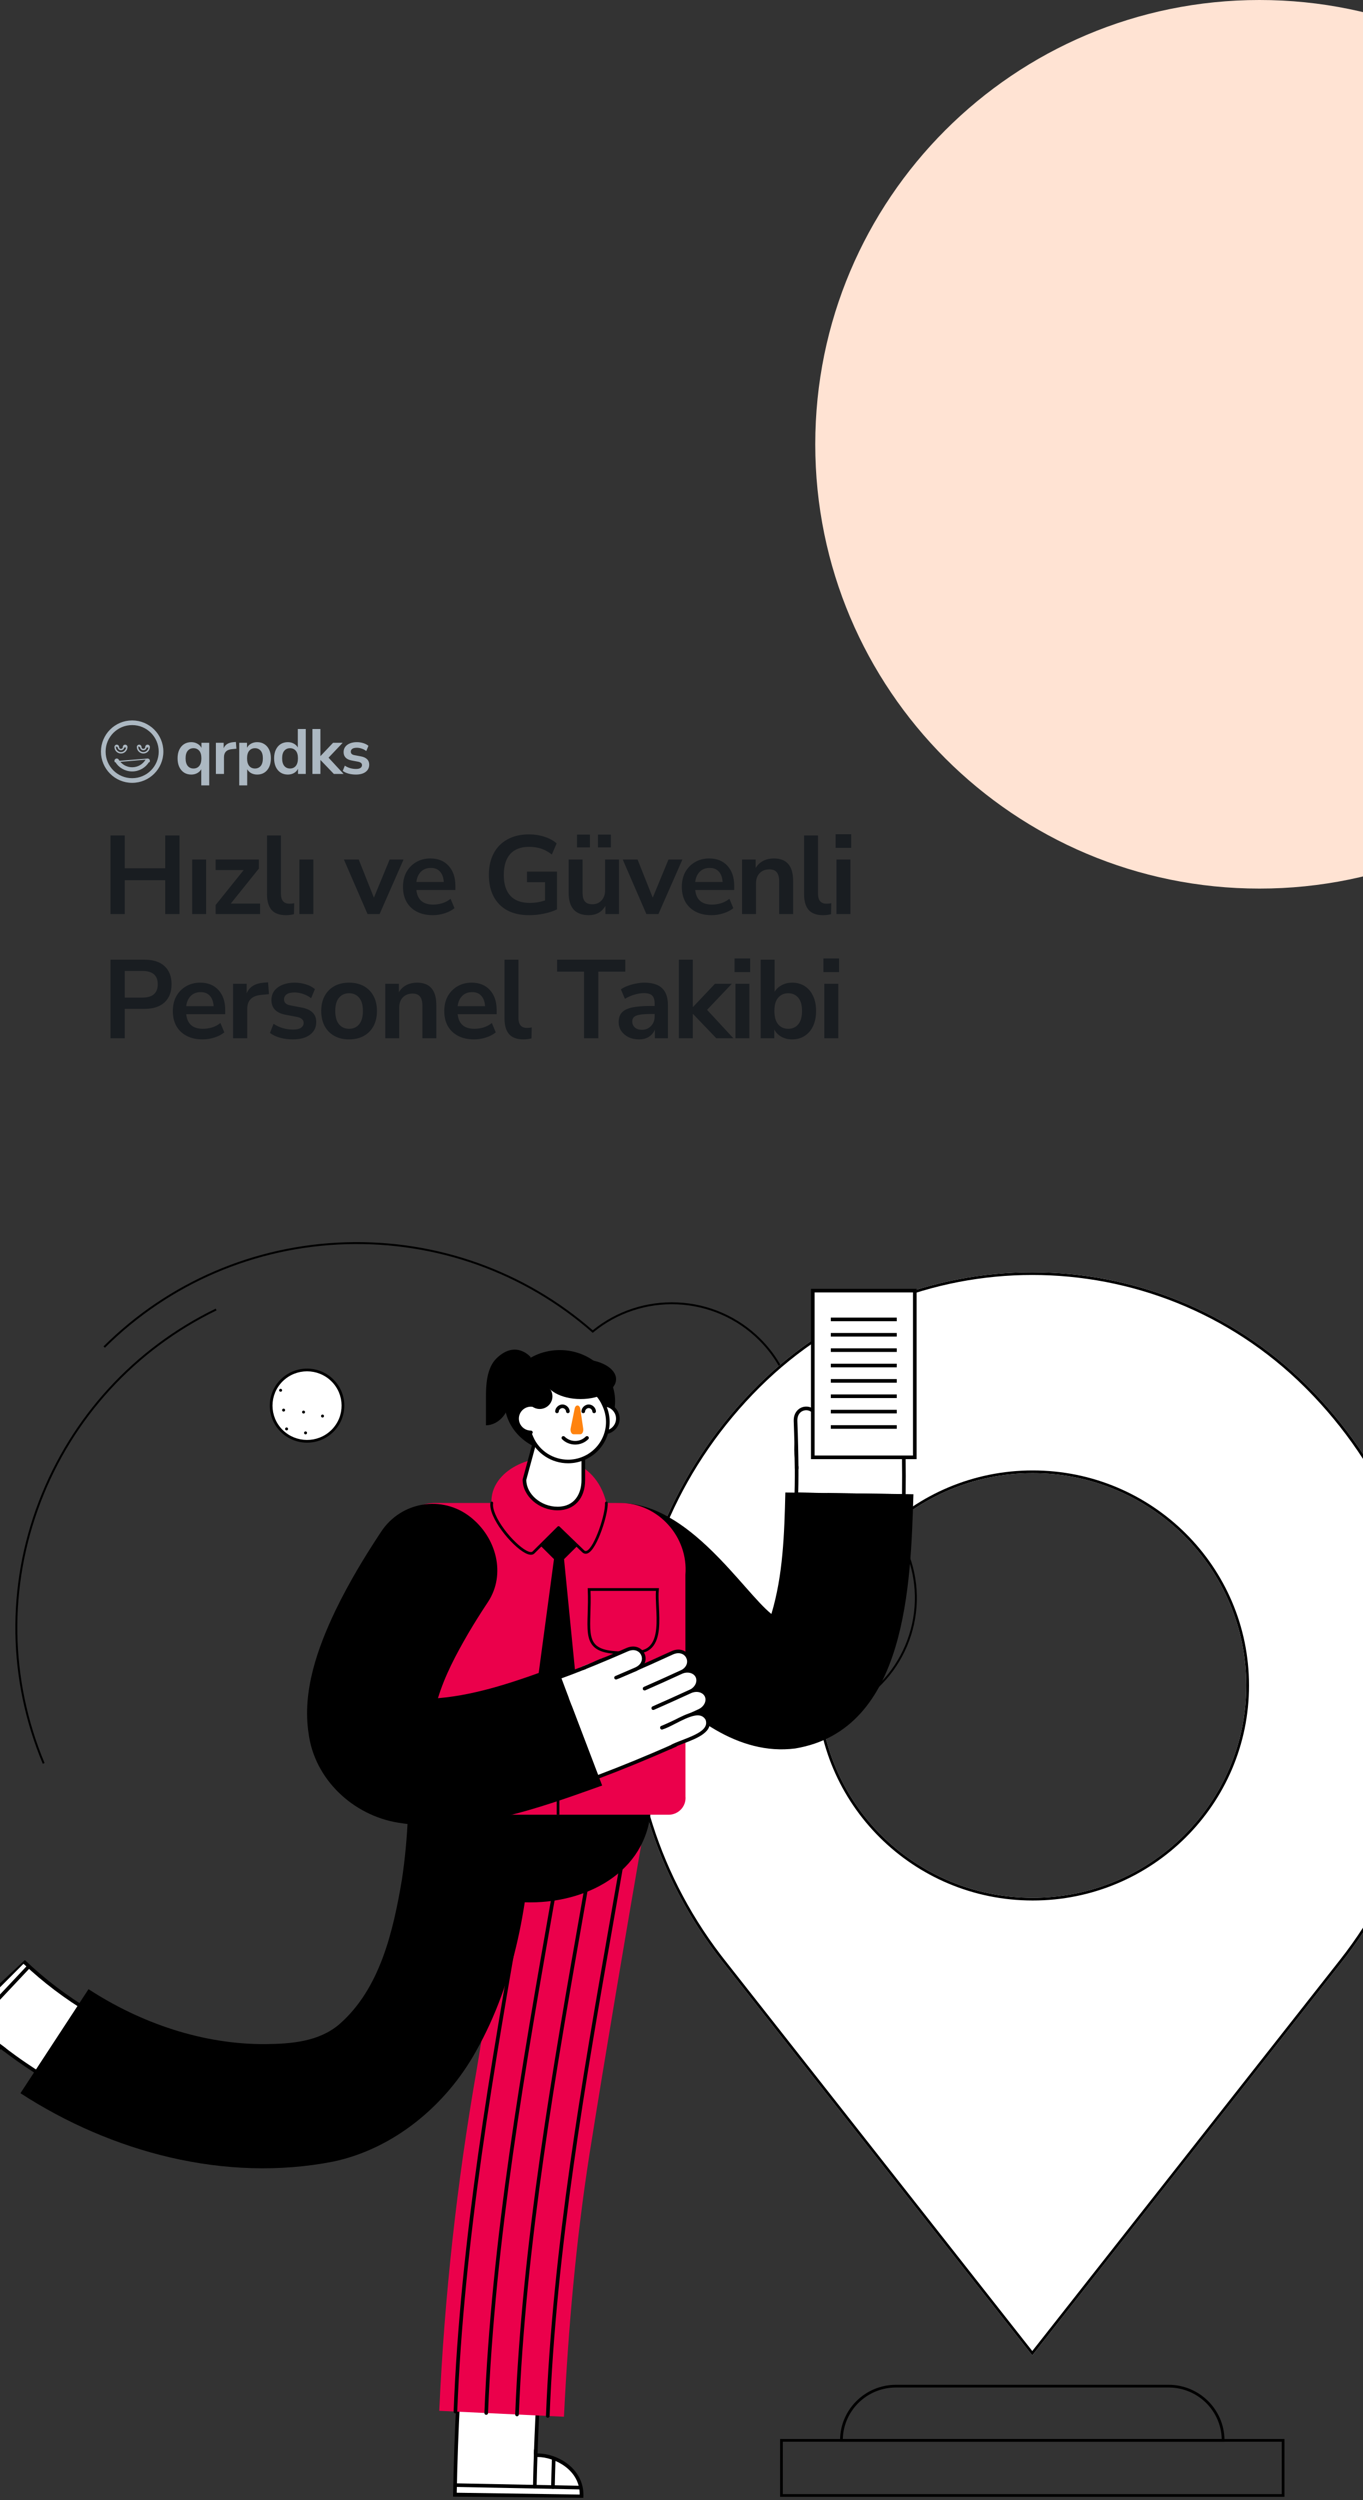 <?xml version="1.0" encoding="utf-8"?>
<svg width="428px" height="785px" viewBox="0 0 428 785" version="1.1" xmlns:xlink="http://www.w3.org/1999/xlink" xmlns="http://www.w3.org/2000/svg">
  <rect x="0" y="0" width="428" height="785" fill="#333333" stroke="none"/>
  <defs>
    <path d="M428 0L428 0L428 785L0 785L0 0L428 0Z" id="path_1" />
    <clipPath id="clip_1">
      <use xlink:href="#path_1" clip-rule="evenodd" fill-rule="evenodd" />
    </clipPath>
  </defs>
  <g id="Çerçeve 7">
    <path d="M428 0L428 0L428 785L0 785L0 0L428 0Z" id="Çerçeve-7" fill="none" stroke="none" />
    <path d="M256 139.5C256 62.456 318.456 0 395.5 0C472.544 0 535 62.456 535 139.5C535 216.544 472.544 279 395.5 279C318.456 279 256 216.544 256 139.5Z" id="Daire" fill="#FFE3D3" fill-rule="evenodd" stroke="none" clip-path="url(#clip_1)" />
    <path d="M41.501 226.35C36.176 226.35 31.85 230.674 31.85 235.999C31.85 241.324 36.176 245.65 41.501 245.65C46.826 245.65 51.15 241.324 51.15 235.999C51.15 230.674 46.826 226.35 41.501 226.35L41.501 226.35ZM41.501 227.514C46.194 227.514 49.986 231.306 49.986 235.999C49.986 240.691 46.193 244.486 41.501 244.486C36.809 244.486 33.014 240.691 33.014 235.999C33.014 231.307 36.809 227.514 41.501 227.514L41.501 227.514Z" id="Şekil" fill="#ACB8C2" fill-rule="evenodd" stroke="#ACB8C2" stroke-width="0.3" clip-path="url(#clip_1)" />
    <path d="M36.249 234.126C36.357 234.015 36.504 233.952 36.658 233.949C36.736 233.948 36.813 233.963 36.885 233.992C36.957 234.021 37.023 234.064 37.078 234.119C37.133 234.174 37.176 234.24 37.206 234.312C37.235 234.384 37.249 234.461 37.248 234.538M36.249 234.126L37.098 234.537M36.249 234.126C36.142 234.236 36.083 234.384 36.085 234.538M36.249 234.126L36.235 234.537M37.248 234.538C37.248 234.538 37.248 234.539 37.248 234.539L37.098 234.537M37.248 234.538C37.248 234.538 37.248 234.537 37.248 234.537L37.098 234.537M37.248 234.538C37.249 234.951 37.571 235.273 37.984 235.273C38.395 235.273 38.72 234.95 38.72 234.538M37.098 234.537C37.098 235.033 37.488 235.423 37.984 235.423C38.477 235.423 38.87 235.032 38.87 234.537M38.72 234.538C38.72 234.539 38.72 234.539 38.72 234.539L38.87 234.537M38.72 234.538C38.72 234.538 38.72 234.537 38.72 234.537L38.87 234.537M38.72 234.538C38.719 234.461 38.733 234.385 38.762 234.314C38.791 234.242 38.834 234.177 38.888 234.122C38.942 234.068 39.006 234.024 39.077 233.994C39.148 233.964 39.225 233.949 39.302 233.949C39.379 233.949 39.455 233.964 39.527 233.994C39.598 234.024 39.662 234.068 39.716 234.122C39.77 234.177 39.813 234.242 39.842 234.314C39.87 234.385 39.885 234.461 39.884 234.538M38.87 234.537L39.734 234.537M39.884 234.538C39.884 234.538 39.884 234.539 39.884 234.539L39.734 234.537M39.884 234.538C39.884 234.538 39.884 234.537 39.884 234.537L39.734 234.537M39.884 234.538C39.883 235.583 39.027 236.437 37.984 236.437C36.94 236.437 36.085 235.582 36.085 234.538M39.734 234.537C39.734 235.499 38.944 236.287 37.984 236.287C37.023 236.287 36.235 235.499 36.235 234.537M36.085 234.538C36.085 234.538 36.085 234.539 36.085 234.539L36.235 234.537M36.085 234.538C36.085 234.538 36.085 234.537 36.085 234.537L36.235 234.537" id="Şekil" fill="#ACB8C2" fill-rule="evenodd" stroke="#ACB8C2" stroke-width="0.3" clip-path="url(#clip_1)" />
    <path d="M43.281 234.126C43.388 234.015 43.535 233.952 43.689 233.949C43.767 233.948 43.844 233.963 43.916 233.992C43.989 234.021 44.054 234.064 44.109 234.119C44.164 234.174 44.208 234.24 44.237 234.312C44.266 234.384 44.281 234.461 44.28 234.538M43.281 234.126L44.13 234.537M43.281 234.126C43.173 234.236 43.114 234.384 43.116 234.538M43.281 234.126L43.266 234.537M44.28 234.538C44.28 234.538 44.28 234.539 44.28 234.539L44.13 234.537M44.28 234.538C44.28 234.538 44.28 234.537 44.28 234.537L44.13 234.537M44.28 234.538C44.28 234.95 44.605 235.273 45.016 235.273C45.429 235.273 45.751 234.951 45.752 234.538M44.13 234.537C44.13 235.032 44.523 235.423 45.016 235.423C45.512 235.423 45.902 235.033 45.902 234.537M45.752 234.538C45.752 234.539 45.752 234.539 45.752 234.539L45.902 234.537M45.752 234.538C45.752 234.538 45.752 234.537 45.752 234.537L45.902 234.537M45.752 234.538C45.751 234.461 45.765 234.385 45.794 234.314C45.822 234.242 45.865 234.177 45.919 234.122C45.973 234.068 46.038 234.024 46.109 233.994C46.18 233.964 46.256 233.949 46.334 233.949C46.411 233.949 46.487 233.964 46.558 233.994C46.629 234.024 46.694 234.068 46.748 234.122C46.802 234.177 46.845 234.242 46.873 234.314C46.902 234.385 46.916 234.461 46.915 234.538M45.902 234.537L46.765 234.537M46.915 234.538C46.915 234.538 46.915 234.539 46.915 234.539L46.765 234.537M46.915 234.538C46.915 234.538 46.915 234.537 46.915 234.537L46.765 234.537M46.915 234.538C46.915 235.582 46.06 236.437 45.016 236.437C43.973 236.437 43.117 235.583 43.116 234.538M46.765 234.537C46.765 235.499 45.977 236.287 45.016 236.287C44.056 236.287 43.266 235.499 43.266 234.537M43.116 234.538C43.116 234.538 43.116 234.539 43.116 234.539L43.266 234.537M43.116 234.538C43.116 234.538 43.116 234.537 43.116 234.537L43.266 234.537" id="Şekil" fill="#ACB8C2" fill-rule="evenodd" stroke="#ACB8C2" stroke-width="0.3" clip-path="url(#clip_1)" />
    <path d="M46.356 238.312L46.356 238.312C46.459 238.315 46.559 238.344 46.646 238.398C46.733 238.452 46.804 238.527 46.853 238.618C46.902 238.708 46.925 238.809 46.922 238.912C46.919 239.014 46.889 239.113 46.836 239.2C46.836 239.2 46.835 239.2 46.835 239.201L46.708 239.121C45.645 240.887 43.708 242.069 41.501 242.069C39.292 242.069 37.354 240.887 36.294 239.121L46.356 238.312L46.356 238.312ZM46.356 238.312C46.252 238.309 46.149 238.335 46.058 238.385C45.967 238.436 45.891 238.51 45.839 238.6C44.953 240.071 43.345 241.056 41.501 241.056C39.655 241.056 38.047 240.071 37.164 238.6C37.125 238.534 37.074 238.476 37.013 238.429C36.951 238.383 36.881 238.348 36.806 238.329C36.732 238.31 36.654 238.305 36.577 238.316C36.501 238.327 36.427 238.354 36.361 238.393C36.295 238.433 36.237 238.486 36.191 238.548C36.146 238.61 36.113 238.681 36.095 238.756C36.077 238.831 36.074 238.909 36.086 238.986C36.098 239.061 36.126 239.134 36.166 239.199L46.356 238.312L46.356 238.312Z" id="Şekil" fill="#ACB8C2" fill-rule="evenodd" stroke="#ACB8C2" stroke-width="0.3" clip-path="url(#clip_1)" />
    <path d="M63.2 246.6L63.2 241.52C62.92 242.027 62.5 242.433 61.94 242.74C61.38 243.047 60.753 243.2 60.06 243.2C59.207 243.2 58.453 242.993 57.8 242.58C57.16 242.167 56.66 241.58 56.3 240.82C55.94 240.047 55.76 239.14 55.76 238.1C55.76 237.047 55.94 236.147 56.3 235.4C56.66 234.64 57.16 234.053 57.8 233.64C58.453 233.227 59.207 233.02 60.06 233.02C60.78 233.02 61.427 233.187 62 233.52C62.573 233.84 62.993 234.273 63.26 234.82L63.26 233.22L65.7 233.22L65.7 246.6L63.2 246.6L63.2 246.6ZM60.76 241.3C61.507 241.3 62.107 241.033 62.56 240.5C63.013 239.953 63.24 239.153 63.24 238.1C63.24 237.033 63.013 236.24 62.56 235.72C62.107 235.187 61.507 234.92 60.76 234.92C60.013 234.92 59.413 235.187 58.96 235.72C58.507 236.24 58.28 237.033 58.28 238.1C58.28 239.153 58.507 239.953 58.96 240.5C59.413 241.033 60.013 241.3 60.76 241.3L60.76 241.3ZM67.792 243L67.792 233.22L70.232 233.22L70.232 234.94C70.712 233.78 71.739 233.14 73.312 233.02L74.072 232.96L74.232 235.08L72.792 235.22C71.152 235.38 70.332 236.22 70.332 237.74L70.332 243L67.792 243L67.792 243ZM75.124 246.6L75.124 233.22L77.564 233.22L77.564 234.78C77.844 234.247 78.264 233.82 78.824 233.5C79.398 233.18 80.044 233.02 80.764 233.02C81.618 233.02 82.364 233.227 83.004 233.64C83.658 234.053 84.164 234.64 84.524 235.4C84.884 236.147 85.064 237.047 85.064 238.1C85.064 239.14 84.884 240.047 84.524 240.82C84.164 241.58 83.664 242.167 83.024 242.58C82.384 242.993 81.631 243.2 80.764 243.2C80.071 243.2 79.444 243.053 78.884 242.76C78.338 242.453 77.918 242.047 77.624 241.54L77.624 246.6L75.124 246.6L75.124 246.6ZM80.064 241.3C80.811 241.3 81.411 241.033 81.864 240.5C82.318 239.953 82.544 239.153 82.544 238.1C82.544 237.033 82.318 236.24 81.864 235.72C81.411 235.187 80.811 234.92 80.064 234.92C79.318 234.92 78.718 235.187 78.264 235.72C77.811 236.24 77.584 237.033 77.584 238.1C77.584 239.153 77.811 239.953 78.264 240.5C78.718 241.033 79.318 241.3 80.064 241.3L80.064 241.3ZM90.376 243.2C89.523 243.2 88.77 242.993 88.116 242.58C87.476 242.167 86.976 241.58 86.616 240.82C86.256 240.047 86.076 239.14 86.076 238.1C86.076 237.047 86.256 236.147 86.616 235.4C86.976 234.64 87.476 234.053 88.116 233.64C88.77 233.227 89.523 233.02 90.376 233.02C91.07 233.02 91.696 233.173 92.256 233.48C92.816 233.787 93.236 234.193 93.516 234.7L93.516 228.9L96.016 228.9L96.016 243L93.576 243L93.576 241.38C93.31 241.94 92.89 242.387 92.316 242.72C91.743 243.04 91.096 243.2 90.376 243.2L90.376 243.2ZM91.076 241.3C91.823 241.3 92.423 241.033 92.876 240.5C93.33 239.953 93.556 239.153 93.556 238.1C93.556 237.033 93.33 236.24 92.876 235.72C92.423 235.187 91.823 234.92 91.076 234.92C90.33 234.92 89.73 235.187 89.276 235.72C88.823 236.24 88.596 237.033 88.596 238.1C88.596 239.153 88.823 239.953 89.276 240.5C89.73 241.033 90.33 241.3 91.076 241.3L91.076 241.3ZM98.109 243L98.109 228.9L100.609 228.9L100.609 237.38L100.649 237.38L104.589 233.22L107.609 233.22L103.169 237.9L107.889 243L104.829 243L100.649 238.64L100.609 238.64L100.609 243L98.109 243L98.109 243ZM111.755 243.2C110.928 243.2 110.155 243.1 109.435 242.9C108.715 242.7 108.115 242.413 107.635 242.04L108.275 240.4C108.768 240.733 109.322 240.993 109.935 241.18C110.548 241.353 111.162 241.44 111.775 241.44C112.415 241.44 112.888 241.333 113.195 241.12C113.515 240.893 113.675 240.6 113.675 240.24C113.675 239.68 113.262 239.32 112.435 239.16L110.435 238.78C108.742 238.46 107.895 237.58 107.895 236.14C107.895 235.5 108.068 234.947 108.415 234.48C108.775 234.013 109.268 233.653 109.895 233.4C110.522 233.147 111.242 233.02 112.055 233.02C112.748 233.02 113.415 233.12 114.055 233.32C114.695 233.507 115.242 233.793 115.695 234.18L115.015 235.82C114.628 235.5 114.162 235.247 113.615 235.06C113.082 234.873 112.568 234.78 112.075 234.78C111.422 234.78 110.935 234.893 110.615 235.12C110.308 235.347 110.155 235.647 110.155 236.02C110.155 236.607 110.535 236.967 111.295 237.1L113.295 237.48C114.162 237.64 114.815 237.933 115.255 238.36C115.708 238.787 115.935 239.36 115.935 240.08C115.935 241.053 115.555 241.82 114.795 242.38C114.035 242.927 113.022 243.2 111.755 243.2L111.755 243.2Z" id="Şekil" fill="#ACB8C2" fill-rule="evenodd" stroke="none" clip-path="url(#clip_1)" />
    <path d="M34.695 287L34.695 262.325L39.175 262.325L39.175 272.615L51.88 272.615L51.88 262.325L56.36 262.325L56.36 287L51.88 287L51.88 276.36L39.175 276.36L39.175 287L34.695 287L34.695 287ZM60.345 287L60.345 269.885L64.72 269.885L64.72 287L60.345 287L60.345 287ZM67.706 287L67.706 284.165L76.526 273.175L67.706 273.175L67.706 269.885L81.286 269.885L81.286 272.72L72.466 283.71L81.671 283.71L81.671 287L67.706 287L67.706 287ZM89.793 287.35C87.763 287.35 86.258 286.802 85.278 285.705C84.322 284.585 83.843 282.952 83.843 280.805L83.843 262.325L88.218 262.325L88.218 280.595C88.218 282.695 89.105 283.745 90.878 283.745C91.135 283.745 91.392 283.733 91.648 283.71C91.905 283.687 92.15 283.64 92.383 283.57L92.313 287.035C91.473 287.245 90.633 287.35 89.793 287.35L89.793 287.35ZM94.02 287L94.02 269.885L98.395 269.885L98.395 287L94.02 287L94.02 287ZM115.415 287L107.995 269.885L112.65 269.885L117.41 281.855L122.345 269.885L126.72 269.885L119.195 287L115.415 287L115.415 287ZM135.925 287.35C133.988 287.35 132.32 286.988 130.92 286.265C129.52 285.542 128.435 284.515 127.665 283.185C126.918 281.855 126.545 280.28 126.545 278.46C126.545 276.687 126.907 275.135 127.63 273.805C128.377 272.475 129.392 271.437 130.675 270.69C131.982 269.92 133.463 269.535 135.12 269.535C137.547 269.535 139.46 270.305 140.86 271.845C142.283 273.385 142.995 275.485 142.995 278.145L142.995 279.44L130.745 279.44C131.072 282.497 132.822 284.025 135.995 284.025C136.952 284.025 137.908 283.885 138.865 283.605C139.822 283.302 140.697 282.835 141.49 282.205L142.715 285.145C141.898 285.822 140.872 286.358 139.635 286.755C138.398 287.152 137.162 287.35 135.925 287.35L135.925 287.35ZM135.295 272.51C134.012 272.51 132.973 272.907 132.18 273.7C131.387 274.493 130.908 275.567 130.745 276.92L139.355 276.92C139.262 275.497 138.865 274.412 138.165 273.665C137.488 272.895 136.532 272.51 135.295 272.51L135.295 272.51ZM166.178 287.35C163.448 287.35 161.138 286.837 159.248 285.81C157.381 284.783 155.958 283.325 154.978 281.435C153.998 279.545 153.508 277.305 153.508 274.715C153.508 272.102 154.01 269.85 155.013 267.96C156.016 266.047 157.463 264.577 159.353 263.55C161.243 262.5 163.506 261.975 166.143 261.975C167.87 261.975 169.491 262.232 171.008 262.745C172.525 263.235 173.785 263.923 174.788 264.81L173.283 268.31C172.186 267.447 171.066 266.828 169.923 266.455C168.78 266.082 167.52 265.895 166.143 265.895C163.53 265.895 161.546 266.653 160.193 268.17C158.863 269.687 158.198 271.868 158.198 274.715C158.198 277.585 158.886 279.767 160.263 281.26C161.64 282.753 163.681 283.5 166.388 283.5C167.158 283.5 167.94 283.442 168.733 283.325C169.55 283.185 170.355 282.987 171.148 282.73L171.148 276.99L165.478 276.99L165.478 273.665L174.893 273.665L174.893 285.53C173.75 286.09 172.396 286.533 170.833 286.86C169.27 287.187 167.718 287.35 166.178 287.35L166.178 287.35ZM184.86 287.35C180.66 287.35 178.56 284.993 178.56 280.28L178.56 269.885L182.935 269.885L182.935 280.35C182.935 281.563 183.18 282.462 183.67 283.045C184.16 283.628 184.941 283.92 186.015 283.92C187.181 283.92 188.138 283.523 188.885 282.73C189.631 281.913 190.005 280.84 190.005 279.51L190.005 269.885L194.38 269.885L194.38 287L190.11 287L190.11 284.445C188.966 286.382 187.216 287.35 184.86 287.35L184.86 287.35ZM187.765 266.07L187.765 262.045L191.825 262.045L191.825 266.07L187.765 266.07L187.765 266.07ZM181.185 266.07L181.185 262.045L185.245 262.045L185.245 266.07L181.185 266.07L181.185 266.07ZM202.973 287L195.553 269.885L200.208 269.885L204.968 281.855L209.903 269.885L214.278 269.885L206.753 287L202.973 287L202.973 287ZM223.483 287.35C221.547 287.35 219.878 286.988 218.478 286.265C217.078 285.542 215.993 284.515 215.223 283.185C214.477 281.855 214.103 280.28 214.103 278.46C214.103 276.687 214.465 275.135 215.188 273.805C215.935 272.475 216.95 271.437 218.233 270.69C219.54 269.92 221.022 269.535 222.678 269.535C225.105 269.535 227.018 270.305 228.418 271.845C229.842 273.385 230.553 275.485 230.553 278.145L230.553 279.44L218.303 279.44C218.63 282.497 220.38 284.025 223.553 284.025C224.51 284.025 225.467 283.885 226.423 283.605C227.38 283.302 228.255 282.835 229.048 282.205L230.273 285.145C229.457 285.822 228.43 286.358 227.193 286.755C225.957 287.152 224.72 287.35 223.483 287.35L223.483 287.35ZM222.853 272.51C221.57 272.51 220.532 272.907 219.738 273.7C218.945 274.493 218.467 275.567 218.303 276.92L226.913 276.92C226.82 275.497 226.423 274.412 225.723 273.665C225.047 272.895 224.09 272.51 222.853 272.51L222.853 272.51ZM233.018 287L233.018 269.885L237.288 269.885L237.288 272.545C237.871 271.565 238.653 270.818 239.633 270.305C240.636 269.792 241.756 269.535 242.993 269.535C247.03 269.535 249.048 271.88 249.048 276.57L249.048 287L244.673 287L244.673 276.78C244.673 275.45 244.416 274.482 243.903 273.875C243.413 273.268 242.643 272.965 241.593 272.965C240.31 272.965 239.283 273.373 238.513 274.19C237.766 274.983 237.393 276.045 237.393 277.375L237.393 287L233.018 287L233.018 287ZM258.442 287.35C256.412 287.35 254.907 286.802 253.927 285.705C252.97 284.585 252.492 282.952 252.492 280.805L252.492 262.325L256.867 262.325L256.867 280.595C256.867 282.695 257.753 283.745 259.527 283.745C259.783 283.745 260.04 283.733 260.297 283.71C260.553 283.687 260.798 283.64 261.032 283.57L260.962 287.035C260.122 287.245 259.282 287.35 258.442 287.35L258.442 287.35ZM262.389 266.21L262.389 261.94L267.289 261.94L267.289 266.21L262.389 266.21L262.389 266.21ZM262.669 287L262.669 269.885L267.044 269.885L267.044 287L262.669 287L262.669 287ZM34.695 326L34.695 301.325L45.405 301.325C48.112 301.325 50.2 302.002 51.67 303.355C53.14 304.708 53.875 306.598 53.875 309.025C53.875 311.452 53.14 313.353 51.67 314.73C50.2 316.083 48.112 316.76 45.405 316.76L39.175 316.76L39.175 326L34.695 326L34.695 326ZM39.175 313.225L44.705 313.225C47.925 313.225 49.535 311.825 49.535 309.025C49.535 306.248 47.925 304.86 44.705 304.86L39.175 304.86L39.175 313.225L39.175 313.225ZM63.653 326.35C61.717 326.35 60.048 325.988 58.648 325.265C57.248 324.542 56.163 323.515 55.393 322.185C54.647 320.855 54.273 319.28 54.273 317.46C54.273 315.687 54.635 314.135 55.358 312.805C56.105 311.475 57.12 310.437 58.403 309.69C59.71 308.92 61.192 308.535 62.848 308.535C65.275 308.535 67.188 309.305 68.588 310.845C70.012 312.385 70.723 314.485 70.723 317.145L70.723 318.44L58.473 318.44C58.8 321.497 60.55 323.025 63.723 323.025C64.68 323.025 65.637 322.885 66.593 322.605C67.55 322.302 68.425 321.835 69.218 321.205L70.443 324.145C69.627 324.822 68.6 325.358 67.363 325.755C66.127 326.152 64.89 326.35 63.653 326.35L63.653 326.35ZM63.023 311.51C61.74 311.51 60.702 311.907 59.908 312.7C59.115 313.493 58.637 314.567 58.473 315.92L67.083 315.92C66.99 314.497 66.593 313.412 65.893 312.665C65.217 311.895 64.26 311.51 63.023 311.51L63.023 311.51ZM73.188 326L73.188 308.885L77.458 308.885L77.458 311.895C78.298 309.865 80.095 308.745 82.848 308.535L84.178 308.43L84.458 312.14L81.938 312.385C79.068 312.665 77.633 314.135 77.633 316.795L77.633 326L73.188 326L73.188 326ZM91.988 326.35C90.542 326.35 89.188 326.175 87.928 325.825C86.668 325.475 85.618 324.973 84.778 324.32L85.898 321.45C86.762 322.033 87.73 322.488 88.803 322.815C89.877 323.118 90.95 323.27 92.023 323.27C93.143 323.27 93.972 323.083 94.508 322.71C95.068 322.313 95.348 321.8 95.348 321.17C95.348 320.19 94.625 319.56 93.178 319.28L89.678 318.615C86.715 318.055 85.233 316.515 85.233 313.995C85.233 312.875 85.537 311.907 86.143 311.09C86.773 310.273 87.637 309.643 88.733 309.2C89.83 308.757 91.09 308.535 92.513 308.535C93.727 308.535 94.893 308.71 96.013 309.06C97.133 309.387 98.09 309.888 98.883 310.565L97.693 313.435C97.017 312.875 96.2 312.432 95.243 312.105C94.31 311.778 93.412 311.615 92.548 311.615C91.405 311.615 90.553 311.813 89.993 312.21C89.457 312.607 89.188 313.132 89.188 313.785C89.188 314.812 89.853 315.442 91.183 315.675L94.683 316.34C96.2 316.62 97.343 317.133 98.113 317.88C98.907 318.627 99.303 319.63 99.303 320.89C99.303 322.593 98.638 323.935 97.308 324.915C95.978 325.872 94.205 326.35 91.988 326.35L91.988 326.35ZM109.618 326.35C107.845 326.35 106.305 325.988 104.998 325.265C103.691 324.542 102.676 323.515 101.953 322.185C101.23 320.832 100.868 319.245 100.868 317.425C100.868 315.605 101.23 314.03 101.953 312.7C102.676 311.37 103.691 310.343 104.998 309.62C106.305 308.897 107.845 308.535 109.618 308.535C111.391 308.535 112.931 308.897 114.238 309.62C115.545 310.343 116.56 311.37 117.283 312.7C118.006 314.03 118.368 315.605 118.368 317.425C118.368 319.245 118.006 320.832 117.283 322.185C116.56 323.515 115.545 324.542 114.238 325.265C112.931 325.988 111.391 326.35 109.618 326.35L109.618 326.35ZM109.618 323.025C110.925 323.025 111.975 322.558 112.768 321.625C113.561 320.668 113.958 319.268 113.958 317.425C113.958 315.558 113.561 314.17 112.768 313.26C111.975 312.327 110.925 311.86 109.618 311.86C108.311 311.86 107.261 312.327 106.468 313.26C105.675 314.17 105.278 315.558 105.278 317.425C105.278 319.268 105.675 320.668 106.468 321.625C107.261 322.558 108.311 323.025 109.618 323.025L109.618 323.025ZM120.979 326L120.979 308.885L125.249 308.885L125.249 311.545C125.832 310.565 126.614 309.818 127.594 309.305C128.597 308.792 129.717 308.535 130.954 308.535C134.991 308.535 137.009 310.88 137.009 315.57L137.009 326L132.634 326L132.634 315.78C132.634 314.45 132.377 313.482 131.864 312.875C131.374 312.268 130.604 311.965 129.554 311.965C128.271 311.965 127.244 312.373 126.474 313.19C125.727 313.983 125.354 315.045 125.354 316.375L125.354 326L120.979 326L120.979 326ZM148.888 326.35C146.951 326.35 145.283 325.988 143.883 325.265C142.483 324.542 141.398 323.515 140.628 322.185C139.881 320.855 139.508 319.28 139.508 317.46C139.508 315.687 139.869 314.135 140.593 312.805C141.339 311.475 142.354 310.437 143.638 309.69C144.944 308.92 146.426 308.535 148.083 308.535C150.509 308.535 152.423 309.305 153.823 310.845C155.246 312.385 155.958 314.485 155.958 317.145L155.958 318.44L143.708 318.44C144.034 321.497 145.784 323.025 148.958 323.025C149.914 323.025 150.871 322.885 151.828 322.605C152.784 322.302 153.659 321.835 154.453 321.205L155.678 324.145C154.861 324.822 153.834 325.358 152.598 325.755C151.361 326.152 150.124 326.35 148.888 326.35L148.888 326.35ZM148.258 311.51C146.974 311.51 145.936 311.907 145.143 312.7C144.349 313.493 143.871 314.567 143.708 315.92L152.318 315.92C152.224 314.497 151.828 313.412 151.128 312.665C150.451 311.895 149.494 311.51 148.258 311.51L148.258 311.51ZM164.372 326.35C162.342 326.35 160.837 325.802 159.857 324.705C158.901 323.585 158.422 321.952 158.422 319.805L158.422 301.325L162.797 301.325L162.797 319.595C162.797 321.695 163.684 322.745 165.457 322.745C165.714 322.745 165.971 322.733 166.227 322.71C166.484 322.687 166.729 322.64 166.962 322.57L166.892 326.035C166.052 326.245 165.212 326.35 164.372 326.35L164.372 326.35ZM183.403 326L183.403 305.07L174.933 305.07L174.933 301.325L196.353 301.325L196.353 305.07L187.883 305.07L187.883 326L183.403 326L183.403 326ZM200.672 326.35C199.435 326.35 198.327 326.117 197.347 325.65C196.39 325.16 195.632 324.507 195.072 323.69C194.535 322.873 194.267 321.952 194.267 320.925C194.267 319.665 194.593 318.673 195.247 317.95C195.9 317.203 196.962 316.667 198.432 316.34C199.902 316.013 201.873 315.85 204.347 315.85L205.572 315.85L205.572 315.115C205.572 313.948 205.315 313.108 204.802 312.595C204.288 312.082 203.425 311.825 202.212 311.825C201.255 311.825 200.275 311.977 199.272 312.28C198.268 312.56 197.253 313.003 196.227 313.61L194.967 310.635C195.573 310.215 196.285 309.853 197.102 309.55C197.942 309.223 198.817 308.978 199.727 308.815C200.66 308.628 201.535 308.535 202.352 308.535C204.848 308.535 206.703 309.118 207.917 310.285C209.13 311.428 209.737 313.213 209.737 315.64L209.737 326L205.642 326L205.642 323.27C205.245 324.227 204.615 324.985 203.752 325.545C202.888 326.082 201.862 326.35 200.672 326.35L200.672 326.35ZM201.582 323.34C202.725 323.34 203.67 322.943 204.417 322.15C205.187 321.357 205.572 320.353 205.572 319.14L205.572 318.37L204.382 318.37C202.188 318.37 200.66 318.545 199.797 318.895C198.957 319.222 198.537 319.828 198.537 320.715C198.537 321.485 198.805 322.115 199.342 322.605C199.878 323.095 200.625 323.34 201.582 323.34L201.582 323.34ZM213.177 326L213.177 301.325L217.552 301.325L217.552 316.165L217.622 316.165L224.517 308.885L229.802 308.885L222.032 317.075L230.292 326L224.937 326L217.622 318.37L217.552 318.37L217.552 326L213.177 326L213.177 326ZM230.662 305.21L230.662 300.94L235.562 300.94L235.562 305.21L230.662 305.21L230.662 305.21ZM230.942 326L230.942 308.885L235.317 308.885L235.317 326L230.942 326L230.942 326ZM248.733 326.35C247.473 326.35 246.341 326.07 245.338 325.51C244.358 324.95 243.623 324.192 243.133 323.235L243.133 326L238.863 326L238.863 301.325L243.238 301.325L243.238 311.405C243.751 310.542 244.486 309.853 245.443 309.34C246.423 308.803 247.52 308.535 248.733 308.535C250.25 308.535 251.568 308.897 252.688 309.62C253.808 310.343 254.683 311.37 255.313 312.7C255.943 314.007 256.258 315.582 256.258 317.425C256.258 319.245 255.943 320.832 255.313 322.185C254.683 323.515 253.796 324.542 252.653 325.265C251.533 325.988 250.226 326.35 248.733 326.35L248.733 326.35ZM247.508 323.025C248.815 323.025 249.865 322.558 250.658 321.625C251.451 320.668 251.848 319.268 251.848 317.425C251.848 315.558 251.451 314.17 250.658 313.26C249.865 312.327 248.815 311.86 247.508 311.86C246.201 311.86 245.151 312.327 244.358 313.26C243.565 314.17 243.168 315.558 243.168 317.425C243.168 319.268 243.565 320.668 244.358 321.625C245.151 322.558 246.201 323.025 247.508 323.025L247.508 323.025ZM258.569 305.21L258.569 300.94L263.469 300.94L263.469 305.21L258.569 305.21L258.569 305.21ZM258.849 326L258.849 308.885L263.224 308.885L263.224 326L258.849 326L258.849 326Z" id="Şekil" fill="#191D21" fill-rule="evenodd" stroke="none" clip-path="url(#clip_1)" />
    <path d="M281.195 470.393C272.522 461.774 261.509 456.402 249.346 454.858L249.028 454.817L249.082 454.504C251.213 442.191 247.191 429.579 238.324 420.766C231.468 413.952 222.362 409.967 212.683 409.544C203.065 409.123 193.703 412.24 186.32 418.32L186.118 418.486L185.922 418.313C164.609 399.643 137.185 389.824 108.7 390.659C80.092 391.5 53.186 403.045 32.938 423.168L32.505 422.737C52.863 402.504 79.917 390.895 108.682 390.05C137.234 389.208 164.729 399.023 186.131 417.685C193.6 411.618 203.024 408.51 212.71 408.935C222.542 409.365 231.793 413.413 238.757 420.335C247.69 429.213 251.782 441.886 249.739 454.294C261.914 455.908 272.934 461.321 281.628 469.963L281.195 470.393L281.195 470.393Z" id="Şekil" fill="#000000" fill-rule="evenodd" stroke="none" clip-path="url(#clip_1)" />
    <path d="M13.431 553.798C2.404 527.402 1.959 498.161 12.175 471.462C22.348 444.879 42.078 423.365 67.73 410.884L68 411.43C42.488 423.843 22.866 445.24 12.749 471.679C2.588 498.232 3.031 527.313 13.997 553.565L13.431 553.798L13.431 553.798Z" id="Şekil" fill="#000000" fill-rule="evenodd" stroke="none" clip-path="url(#clip_1)" />
    <path d="M271.443 533.46L271.083 532.964C278.923 527.407 284.366 519.195 286.41 509.84C288.467 500.426 286.888 490.657 281.964 482.336C275.596 471.572 264.269 464.504 251.665 463.428L251.718 462.821C264.522 463.914 276.028 471.094 282.497 482.028C287.499 490.482 289.103 500.405 287.013 509.969C284.937 519.471 279.407 527.814 271.443 533.46L271.443 533.46Z" id="Şekil" fill="#000000" fill-rule="evenodd" stroke="none" clip-path="url(#clip_1)" />
    <path d="M422.67 614.308C464.139 559.946 458.991 483.339 410.311 434.946C362.723 387.639 285.571 387.639 237.984 434.946C188.814 483.827 184.056 561.496 226.897 615.948L324.148 739.556L421.4 615.948L422.67 614.308L422.67 614.308ZM257.23 529.204C257.23 492.385 287.254 462.537 324.29 462.537C361.328 462.537 391.351 492.385 391.351 529.204C391.351 566.023 361.328 595.871 324.29 595.871C287.254 595.871 257.23 566.023 257.23 529.204L257.23 529.204Z" id="Şekil" fill="#FFFFFF" fill-rule="evenodd" stroke="none" clip-path="url(#clip_1)" />
    <path d="M410.311 434.946C362.723 387.639 285.571 387.639 237.984 434.946C188.814 483.827 184.056 561.496 226.897 615.948L324.148 739.556L421.4 615.948L422.67 614.308C464.139 559.946 458.991 483.339 410.311 434.946L410.311 434.946ZM238.59 435.547C285.842 388.573 362.452 388.573 409.706 435.547L411.158 437.013L412.571 438.481C458.74 487.188 462.453 562.387 420.724 615.424L324.148 738.175L227.571 615.424L226.308 613.793C185.096 559.77 190.214 483.639 238.59 435.547L238.59 435.547ZM324.29 461.686C361.799 461.686 392.207 491.915 392.207 529.204C392.207 566.493 361.799 596.722 324.29 596.722C286.781 596.722 256.374 566.493 256.374 529.204C256.374 491.915 286.781 461.686 324.29 461.686L324.29 461.686ZM257.23 529.204C257.23 492.385 287.254 462.537 324.29 462.537C361.328 462.537 391.351 492.385 391.351 529.204C391.351 566.023 361.328 595.871 324.29 595.871C287.254 595.871 257.23 566.023 257.23 529.204L257.23 529.204Z" id="Şekil" fill="#000000" fill-rule="evenodd" stroke="none" clip-path="url(#clip_1)" />
    <path d="M244.959 765.801L403.337 765.801L403.337 783.957L244.959 783.957L244.959 765.801L244.959 765.801ZM402.48 783.106L402.48 766.652L245.815 766.652L245.815 783.106L402.48 783.106L402.48 783.106Z" id="Şekil" fill="#000000" fill-rule="evenodd" stroke="none" clip-path="url(#clip_1)" />
    <path d="M281.343 748.779L366.953 748.779C376.538 748.779 384.346 756.425 384.5 765.942L384.505 766.652L263.793 766.652L263.793 766.226C263.793 756.589 271.65 748.779 281.343 748.779L281.343 748.779ZM367.226 749.633L366.953 749.63L281.343 749.63C272.308 749.63 264.949 756.765 264.658 765.679L264.655 765.801L383.641 765.801L383.638 765.681C383.35 756.847 376.127 749.775 367.226 749.633L367.226 749.633Z" id="Şekil" fill="#000000" fill-rule="evenodd" stroke="none" clip-path="url(#clip_1)" />
    <path d="M104.392 449.266C99.988 453.64 92.847 453.64 88.443 449.266C84.039 444.891 84.039 437.798 88.443 433.423C92.847 429.048 99.988 429.048 104.392 433.423C108.796 437.798 108.796 444.891 104.392 449.266L104.392 449.266Z" id="Şekil" fill="#FFFFFF" fill-rule="evenodd" stroke="none" clip-path="url(#clip_1)" />
    <path d="M88.14 449.566C92.666 454.062 99.975 454.107 104.557 449.701L104.695 449.566L104.83 449.429C109.266 444.878 109.22 437.617 104.695 433.122C100.123 428.581 92.712 428.581 88.14 433.122C83.569 437.663 83.569 445.025 88.14 449.566L88.14 449.566ZM104.089 433.724C108.284 437.89 108.326 444.62 104.215 448.837L104.089 448.964L103.962 449.089C99.715 453.173 92.94 453.131 88.746 448.964C84.508 444.756 84.508 437.933 88.746 433.724C92.983 429.515 99.852 429.515 104.089 433.724L104.089 433.724Z" id="Şekil" fill="#000000" fill-rule="evenodd" stroke="none" clip-path="url(#clip_1)" />
    <path d="M100.91 444.315C101.075 444.116 101.372 444.087 101.572 444.251C101.772 444.415 101.801 444.71 101.636 444.908C101.471 445.107 101.174 445.136 100.974 444.972C100.774 444.808 100.745 444.514 100.91 444.315L100.91 444.315Z" id="Şekil" fill="#000000" fill-rule="evenodd" stroke="none" clip-path="url(#clip_1)" />
    <path d="M95.585 449.604C95.75 449.406 96.046 449.377 96.246 449.541C96.447 449.705 96.475 449.999 96.31 450.198C96.145 450.397 95.849 450.425 95.649 450.262C95.448 450.098 95.42 449.804 95.585 449.604L95.585 449.604Z" id="Şekil" fill="#000000" fill-rule="evenodd" stroke="none" clip-path="url(#clip_1)" />
    <path d="M94.959 443.07C95.124 442.871 95.42 442.843 95.62 443.007C95.82 443.171 95.849 443.465 95.684 443.664C95.519 443.863 95.222 443.891 95.022 443.727C94.822 443.563 94.793 443.269 94.959 443.07L94.959 443.07Z" id="Şekil" fill="#000000" fill-rule="evenodd" stroke="none" clip-path="url(#clip_1)" />
    <path d="M89.633 448.36C89.798 448.161 90.094 448.133 90.294 448.297C90.495 448.46 90.523 448.755 90.358 448.954C90.193 449.152 89.897 449.181 89.697 449.017C89.496 448.853 89.468 448.559 89.633 448.36L89.633 448.36Z" id="Şekil" fill="#000000" fill-rule="evenodd" stroke="none" clip-path="url(#clip_1)" />
    <path d="M88.693 442.447C88.858 442.249 89.154 442.22 89.354 442.384C89.555 442.548 89.583 442.842 89.418 443.041C89.253 443.24 88.957 443.268 88.757 443.104C88.556 442.94 88.528 442.646 88.693 442.447L88.693 442.447Z" id="Şekil" fill="#000000" fill-rule="evenodd" stroke="none" clip-path="url(#clip_1)" />
    <path d="M87.753 436.224C87.918 436.025 88.214 435.997 88.415 436.161C88.615 436.325 88.643 436.619 88.478 436.818C88.314 437.017 88.017 437.045 87.817 436.881C87.617 436.717 87.588 436.423 87.753 436.224L87.753 436.224Z" id="Şekil" fill="#000000" fill-rule="evenodd" stroke="none" clip-path="url(#clip_1)" />
    <path d="M7.506 615.916C20.008 627.851 35.349 636.981 51.777 642.459L43.919 666.09C28.265 660.942 13.614 652.943 0.613 642.896C-0.441 642.41 -0.499 643.747 -2.044 644.86C-7.396 650.111 -15.805 649.122 -20.812 643.675L7.506 615.916L7.506 615.916Z" id="Şekil" fill="#FFFFFF" fill-rule="evenodd" stroke="none" clip-path="url(#clip_1)" />
    <path d="M44.372 666.832C28.419 661.682 13.486 653.56 0.261 643.344C-5.237 650.439 -15.1 651.137 -22 643.283C-15.377 637.09 1.005 621.773 7.806 615.413C20.378 627.454 35.884 636.652 52.463 642.082L44.372 666.832L44.372 666.832ZM43.472 665.351L51.086 642.834C34.886 637.335 19.777 628.323 7.376 616.588C1.186 622.788 -13.807 637.806 -19.817 643.826C-14.061 649.622 -5.392 648.681 -0.702 642.612C-0.319 642.106 0.473 642.049 0.963 642.449C3.351 644.286 5.772 646.075 8.267 647.756C15.73 652.852 23.644 657.252 31.941 660.894C35.622 662.526 39.654 664.073 43.472 665.351L43.472 665.351Z" id="Şekil" fill="#000000" fill-rule="evenodd" stroke="none" clip-path="url(#clip_1)" />
    <path d="M-17.498 646.501L-18.331 645.726L8.67 617.015L9.503 617.79L-17.498 646.501L-17.498 646.501Z" id="Şekil" fill="#000000" fill-rule="evenodd" stroke="none" clip-path="url(#clip_1)" />
    <path d="M1.458 643.552C-1.83 641.032 -4.976 638.43 -8.028 635.6L1.458 643.552L1.458 643.552Z" id="Şekil" fill="#FFFFFF" fill-rule="evenodd" stroke="none" clip-path="url(#clip_1)" />
    <path d="M1.458 644.12C1.337 644.12 1.214 644.082 1.11 644.002C-2.431 641.288 -5.548 638.675 -8.417 636.015C-8.647 635.801 -8.66 635.442 -8.445 635.213C-8.23 634.984 -7.869 634.971 -7.638 635.185C-4.795 637.821 -1.706 640.411 1.807 643.103C2.057 643.295 2.103 643.651 1.91 643.899C1.798 644.044 1.629 644.12 1.458 644.12L1.458 644.12Z" id="Şekil" fill="#000000" fill-rule="evenodd" stroke="none" clip-path="url(#clip_1)" />
    <path d="M142.842 783.262C143.197 763.206 144.291 743.207 145.947 723.222L170.897 725.295C169.647 740.272 168.756 755.293 168.221 770.309C168.205 770.633 168.5 770.91 168.823 770.892C174.91 770.909 183.004 775.563 182.609 783.775L142.842 783.262L142.842 783.262Z" id="Şekil" fill="#FFFFFF" fill-rule="evenodd" stroke="none" clip-path="url(#clip_1)" />
    <path d="M171.511 724.782C170.244 739.913 169.329 755.165 168.792 770.328C175.383 770.36 183.766 775.366 183.182 784.258C174.09 784.177 151.602 783.976 142.264 783.893C142.598 763.452 143.732 742.975 145.425 722.599L171.511 724.782L171.511 724.782ZM170.283 725.808L146.47 723.845C144.853 743.417 143.791 763.034 143.423 782.671C152.208 782.801 173.489 783.115 182.021 783.24C182.15 775.596 174.285 771.449 168.804 771.453C168.177 771.469 167.618 770.915 167.651 770.289C168.181 755.451 169.052 740.608 170.283 725.808L170.283 725.808Z" id="Şekil" fill="#000000" fill-rule="evenodd" stroke="none" clip-path="url(#clip_1)" />
    <path d="M168.257 769.309C168.126 773.136 168.003 776.968 167.928 780.778L168.257 769.309L168.257 769.309Z" id="Şekil" fill="#FFFFFF" fill-rule="evenodd" stroke="none" clip-path="url(#clip_1)" />
    <path d="M167.928 781.345C167.925 781.345 167.921 781.345 167.917 781.345C167.602 781.339 167.351 781.08 167.358 780.767C167.433 776.899 167.561 772.965 167.687 769.29C167.697 768.977 167.96 768.737 168.277 768.742C168.592 768.753 168.838 769.015 168.827 769.329C168.701 772.999 168.574 776.928 168.499 780.789C168.493 781.099 168.238 781.345 167.928 781.345L167.928 781.345Z" id="Şekil" fill="#000000" fill-rule="evenodd" stroke="none" clip-path="url(#clip_1)" />
    <path d="M173.872 771.979C173.791 774.601 173.673 778.312 173.628 780.891L173.872 771.979L173.872 771.979Z" id="Şekil" fill="#FFFFFF" fill-rule="evenodd" stroke="none" clip-path="url(#clip_1)" />
    <path d="M173.628 781.459C173.625 781.459 173.621 781.459 173.618 781.459C173.303 781.453 173.052 781.195 173.058 780.882C173.099 778.526 173.199 775.285 173.28 772.68L173.302 771.962C173.311 771.648 173.575 771.403 173.89 771.412C174.205 771.422 174.452 771.683 174.443 771.996L174.42 772.715C174.34 775.316 174.24 778.553 174.199 780.902C174.193 781.211 173.939 781.459 173.628 781.459L173.628 781.459Z" id="Şekil" fill="#000000" fill-rule="evenodd" stroke="none" clip-path="url(#clip_1)" />
    <path d="M177.091 758.808L137.933 756.951C139.537 721.217 143.459 685.472 149.622 650.191C154.06 623.079 158.653 596.049 163.335 569.027C165.175 558.408 175.335 551.293 185.998 553.15C196.66 555.009 203.8 565.071 201.968 575.647C196.149 609.288 190.427 642.939 185.064 676.622C180.844 703.723 178.428 731.398 177.091 758.808L177.091 758.808Z" id="Şekil" fill="#EB004B" fill-rule="evenodd" stroke="none" clip-path="url(#clip_1)" />
    <path d="M143.011 757.759C143.004 757.759 142.996 757.759 142.989 757.758C142.674 757.746 142.428 757.483 142.44 757.17C144.54 703.08 154.045 648.809 163.237 596.324C165.543 583.161 167.926 569.551 170.153 556.172C170.204 555.863 170.498 555.653 170.809 555.705C171.12 555.756 171.33 556.048 171.279 556.357C169.052 569.741 166.668 583.354 164.362 596.519C155.176 648.966 145.678 703.199 143.581 757.213C143.569 757.519 143.316 757.759 143.011 757.759L143.011 757.759Z" id="Şekil" fill="#000000" fill-rule="evenodd" stroke="none" clip-path="url(#clip_1)" />
    <path d="M152.679 758.217C152.671 758.217 152.664 758.217 152.656 758.217C152.341 758.204 152.096 757.941 152.108 757.627C154.271 703.12 163.901 648.373 173.213 595.429C175.705 581.264 178.281 566.618 180.669 552.228C180.72 551.919 181.014 551.709 181.325 551.761C181.635 551.812 181.846 552.104 181.795 552.413C179.406 566.808 176.83 581.457 174.338 595.624C165.032 648.532 155.409 703.241 153.249 757.672C153.237 757.978 152.984 758.217 152.679 758.217L152.679 758.217Z" id="Şekil" fill="#000000" fill-rule="evenodd" stroke="none" clip-path="url(#clip_1)" />
    <path d="M162.346 758.676C162.339 758.676 162.331 758.676 162.323 758.675C162.009 758.663 161.763 758.399 161.776 758.086C163.928 704.036 173.476 649.781 182.708 597.313C185.214 583.076 187.804 568.354 190.202 553.886C190.253 553.577 190.547 553.367 190.858 553.419C191.169 553.47 191.379 553.762 191.328 554.071C188.93 568.544 186.338 583.268 183.833 597.508C174.607 649.94 165.066 704.156 162.916 758.131C162.904 758.436 162.651 758.676 162.346 758.676L162.346 758.676Z" id="Şekil" fill="#000000" fill-rule="evenodd" stroke="none" clip-path="url(#clip_1)" />
    <path d="M172.013 759.134C172.006 759.134 171.998 759.134 171.991 759.134C171.676 759.122 171.43 758.858 171.443 758.545C173.51 705.844 182.762 653.085 191.709 602.063C194.062 588.644 196.495 574.769 198.758 561.117C198.81 560.807 199.103 560.598 199.414 560.649C199.726 560.7 199.936 560.992 199.885 561.301C197.621 574.958 195.187 588.836 192.834 602.257C183.893 653.243 174.648 705.964 172.583 758.589C172.571 758.895 172.318 759.134 172.013 759.134L172.013 759.134Z" id="Şekil" fill="#000000" fill-rule="evenodd" stroke="none" clip-path="url(#clip_1)" />
    <path d="M182.392 781.634L142.862 780.847L142.885 779.712L182.414 780.499L182.392 781.634L182.392 781.634Z" id="Şekil" fill="#000000" fill-rule="evenodd" stroke="none" clip-path="url(#clip_1)" />
    <path d="M128.565 565.811C128.696 523.808 204.353 523.812 204.476 565.813C204.345 607.814 128.688 607.81 128.565 565.811L128.565 565.811Z" id="Şekil" fill="#000000" fill-rule="evenodd" stroke="none" clip-path="url(#clip_1)" />
    <path d="M6.418 657.231L27.796 624.563C44.214 635.239 63.666 641.939 83.372 641.811C91.5 641.731 100.185 641.051 106.593 635.542C119.304 624.423 123.439 606.574 126.218 590.094C127.193 583.593 127.805 576.896 128.095 570.152C128.583 559.602 136.874 550.914 147.567 550.159C159.345 549.275 167.866 560.175 167.262 571.808C166.001 596.727 162.022 621.725 149.476 644.045C140.174 660.848 123.838 674.654 104.634 678.698C70.735 685.341 35.003 675.789 6.418 657.231L6.418 657.231Z" id="Şekil" fill="#000000" fill-rule="evenodd" stroke="none" clip-path="url(#clip_1)" />
    <path d="M283.395 443.19C251.753 445.7 257.121 436.889 256.863 469.308L283.806 469.715C283.937 460.776 283.76 451.953 283.395 443.19L283.395 443.19Z" id="Şekil" fill="#FFFFFF" fill-rule="evenodd" stroke="none" clip-path="url(#clip_1)" />
    <path d="M257.436 468.749L283.244 469.139C283.349 461.216 283.218 452.915 282.847 443.801C276.369 444.294 271.424 444.314 267.785 444.328C262.629 444.349 259.788 444.36 258.507 445.667C257.086 447.116 257.162 450.539 257.314 457.357C257.381 460.4 257.464 464.157 257.436 468.749L257.436 468.749ZM283.806 470.283C283.803 470.283 283.8 470.283 283.797 470.282L256.853 469.875C256.539 469.87 256.289 469.615 256.291 469.303C256.329 464.472 256.242 460.541 256.172 457.382C256.009 450.024 255.935 446.665 257.69 444.875C259.304 443.227 262.137 443.216 267.782 443.193C271.512 443.178 276.62 443.158 283.349 442.624C283.503 442.612 283.654 442.663 283.771 442.765C283.888 442.867 283.957 443.012 283.963 443.166C284.365 452.751 284.499 461.438 284.376 469.724C284.374 469.874 284.311 470.017 284.202 470.122C284.097 470.225 283.954 470.283 283.806 470.283L283.806 470.283Z" id="Şekil" fill="#000000" fill-rule="evenodd" stroke="none" clip-path="url(#clip_1)" />
    <path d="M263.269 445.634C263.105 441.475 262.897 437.316 262.658 433.156C262.319 427.935 255.646 428.348 255.933 433.546C256.227 438.596 256.466 443.641 256.635 448.676" id="Şekil" fill="#FFFFFF" fill-rule="evenodd" stroke="none" clip-path="url(#clip_1)" />
    <path d="M256.635 449.244C256.328 449.244 256.075 449.002 256.065 448.695C255.904 443.883 255.668 438.797 255.363 433.579C255.201 430.645 257.084 428.993 259.028 428.878C261.594 428.727 263.083 430.896 263.228 433.12C263.483 437.566 263.683 441.651 263.84 445.612C263.852 445.925 263.606 446.189 263.292 446.201C262.974 446.213 262.711 445.97 262.699 445.657C262.543 441.702 262.343 437.624 262.089 433.189C261.939 430.893 260.432 429.932 259.096 430.011C257.758 430.09 256.376 431.221 256.503 433.515C256.808 438.741 257.044 443.836 257.206 448.657C257.216 448.971 256.969 449.233 256.654 449.243C256.648 449.244 256.641 449.244 256.635 449.244L256.635 449.244Z" id="Şekil" fill="#000000" fill-rule="evenodd" stroke="none" clip-path="url(#clip_1)" />
    <path d="M263.269 445.634C263.105 441.475 262.897 437.315 262.658 433.156C262.523 430.949 263.917 429.064 265.773 428.944C267.628 428.825 269.246 430.536 269.383 432.767C269.626 436.967 269.834 441.169 270 445.377" id="Şekil" fill="#FFFFFF" fill-rule="evenodd" stroke="none" clip-path="url(#clip_1)" />
    <path d="M263.269 446.202C262.964 446.202 262.711 445.962 262.699 445.656C262.543 441.702 262.343 437.624 262.089 433.189C261.934 430.677 263.57 428.518 265.736 428.378C266.67 428.318 267.597 428.648 268.35 429.307C269.286 430.127 269.871 431.376 269.954 432.733C270.211 437.224 270.414 441.352 270.57 445.355C270.585 445.668 270.339 445.932 270.023 445.944C269.709 445.953 269.443 445.712 269.432 445.399C269.272 441.403 269.072 437.282 268.813 432.8C268.75 431.744 268.305 430.781 267.594 430.159C267.066 429.694 266.447 429.47 265.811 429.511C264.27 429.61 263.112 431.23 263.228 433.122C263.483 437.566 263.683 441.651 263.84 445.612C263.852 445.925 263.607 446.189 263.292 446.201C263.284 446.202 263.276 446.202 263.269 446.202L263.269 446.202Z" id="Şekil" fill="#000000" fill-rule="evenodd" stroke="none" clip-path="url(#clip_1)" />
    <path d="M270 445.377C269.834 441.169 269.626 436.967 269.383 432.767C269.246 430.54 270.639 428.638 272.497 428.518C274.352 428.399 275.97 430.127 276.109 432.378C276.352 436.618 276.563 440.864 276.731 445.12" id="Şekil" fill="#FFFFFF" fill-rule="evenodd" stroke="none" clip-path="url(#clip_1)" />
    <path d="M270 445.945C269.694 445.945 269.443 445.705 269.432 445.399C269.272 441.403 269.072 437.282 268.813 432.8C268.659 430.267 270.294 428.092 272.46 427.952C273.387 427.893 274.312 428.222 275.062 428.879C276.004 429.706 276.595 430.969 276.677 432.344C276.94 436.882 277.142 441.053 277.302 445.098C277.314 445.411 277.071 445.674 276.754 445.687C276.438 445.698 276.175 445.455 276.161 445.142C276.004 441.105 275.798 436.94 275.539 432.41C275.473 431.337 275.025 430.359 274.306 429.73C273.778 429.267 273.164 429.045 272.534 429.085C270.993 429.184 269.837 430.821 269.954 432.733C270.211 437.224 270.413 441.352 270.57 445.355C270.585 445.668 270.339 445.932 270.023 445.944C270.017 445.945 270.008 445.945 270 445.945L270 445.945Z" id="Şekil" fill="#000000" fill-rule="evenodd" stroke="none" clip-path="url(#clip_1)" />
    <path d="M259.794 468.796C251.293 469.233 249.019 465.722 249.601 457.738C249.092 452.188 249.669 446.493 256.607 445.889C257.627 447.854 258.656 449.831 259.655 451.815" id="Şekil" fill="#FFFFFF" fill-rule="evenodd" stroke="none" clip-path="url(#clip_1)" />
    <path d="M256.862 469.308C253.883 469.263 250.061 469.161 250.061 469.161C250.178 466.03 250.18 460.981 250.122 457.731C249.648 452.499 250.092 446.411 256.538 445.892C256.607 447.893 256.685 449.896 256.733 451.894" id="Şekil" fill="#FFFFFF" fill-rule="evenodd" stroke="none" clip-path="url(#clip_1)" />
    <path d="M256.863 469.875C256.86 469.875 256.857 469.875 256.854 469.875C253.905 469.831 250.084 469.729 250.046 469.728C249.893 469.724 249.749 469.66 249.645 469.549C249.54 469.439 249.485 469.292 249.491 469.14C249.607 466.033 249.609 460.964 249.552 457.761C249.277 454.715 249.179 450.365 251.45 447.685C252.628 446.294 254.325 445.501 256.492 445.326C256.647 445.313 256.801 445.365 256.918 445.468C257.034 445.571 257.103 445.717 257.108 445.872L257.157 447.242C257.211 448.763 257.266 450.335 257.304 451.88C257.311 452.193 257.062 452.454 256.747 452.461C256.431 452.468 256.17 452.221 256.163 451.907C256.126 450.369 256.07 448.8 256.016 447.282L255.989 446.524C254.407 446.754 253.204 447.376 252.323 448.416C250.322 450.778 250.433 454.834 250.691 457.68C250.692 457.694 250.693 457.707 250.693 457.721C250.747 460.748 250.748 465.453 250.651 468.609C251.831 468.639 254.609 468.706 256.871 468.741C257.186 468.745 257.438 469.003 257.433 469.317C257.428 469.627 257.174 469.875 256.863 469.875L256.863 469.875Z" id="Şekil" fill="#000000" fill-rule="evenodd" stroke="none" clip-path="url(#clip_1)" />
    <path d="M256.755 452.692C256.7 450.445 256.62 448.193 256.54 445.942C256.306 440.78 249.627 441.072 249.808 446.199C249.999 451.177 250.123 456.138 250.16 461.069" id="Şekil" fill="#FFFFFF" fill-rule="evenodd" stroke="none" clip-path="url(#clip_1)" />
    <path d="M250.16 461.636C249.847 461.636 249.592 461.385 249.589 461.073C249.555 456.393 249.436 451.395 249.238 446.22C249.135 443.318 251.052 441.723 252.999 441.645C255.566 441.542 257.01 443.716 257.11 445.916C257.196 448.32 257.272 450.484 257.325 452.679C257.333 452.992 257.084 453.252 256.768 453.26C256.451 453.264 256.192 453.019 256.184 452.706C256.13 450.518 256.055 448.357 255.969 445.962C255.867 443.701 254.381 442.724 253.045 442.779C251.704 442.832 250.298 443.919 250.378 446.179C250.578 451.364 250.696 456.373 250.731 461.065C250.733 461.378 250.48 461.634 250.164 461.636L250.16 461.636L250.16 461.636Z" id="Şekil" fill="#000000" fill-rule="evenodd" stroke="none" clip-path="url(#clip_1)" />
    <path d="M276.732 445.12C277.194 441.255 274.023 431.713 279.397 430.977C284.919 431.135 282.707 441.027 283.463 444.863" id="Şekil" fill="#FFFFFF" fill-rule="evenodd" stroke="none" clip-path="url(#clip_1)" />
    <path d="M276.731 445.687C276.711 445.687 276.689 445.686 276.666 445.683C276.352 445.646 276.129 445.364 276.166 445.053C276.289 444.014 276.126 442.465 275.955 440.825C275.499 436.455 274.931 431.016 279.32 430.415C279.351 430.41 279.383 430.409 279.414 430.409C283.974 430.54 283.911 436.144 283.86 440.647C283.843 442.245 283.826 443.753 284.023 444.753C284.085 445.061 283.883 445.359 283.575 445.419C283.263 445.479 282.964 445.279 282.904 444.972C282.684 443.857 282.701 442.292 282.718 440.635C282.775 435.565 282.567 431.674 279.428 431.545C276.423 431.996 276.577 435.794 277.091 440.708C277.271 442.413 277.439 444.022 277.299 445.187C277.265 445.475 277.017 445.687 276.731 445.687L276.731 445.687Z" id="Şekil" fill="#000000" fill-rule="evenodd" stroke="none" clip-path="url(#clip_1)" />
    <path d="M255.226 457.576L287.259 457.576L287.259 405.232L255.226 405.232L255.226 457.576L255.226 457.576Z" id="Şekil" fill="#FFFFFF" fill-rule="evenodd" stroke="none" clip-path="url(#clip_1)" />
    <path d="M255.796 457.008L286.688 457.008L286.688 405.8L255.796 405.8L255.796 457.008L255.796 457.008ZM254.655 458.143L287.829 458.143L287.829 404.665L254.655 404.665L254.655 458.143L254.655 458.143Z" id="Şekil" fill="#000000" fill-rule="evenodd" stroke="none" clip-path="url(#clip_1)" />
    <path d="M260.888 414.838L281.597 414.838L281.597 413.703L260.888 413.703L260.888 414.838L260.888 414.838Z" id="Şekil" fill="#000000" fill-rule="evenodd" stroke="none" clip-path="url(#clip_1)" />
    <path d="M260.888 419.663L281.597 419.663L281.597 418.528L260.888 418.528L260.888 419.663L260.888 419.663Z" id="Şekil" fill="#000000" fill-rule="evenodd" stroke="none" clip-path="url(#clip_1)" />
    <path d="M260.888 424.488L281.597 424.488L281.597 423.353L260.888 423.353L260.888 424.488L260.888 424.488Z" id="Şekil" fill="#000000" fill-rule="evenodd" stroke="none" clip-path="url(#clip_1)" />
    <path d="M260.888 429.313L281.597 429.313L281.597 428.178L260.888 428.178L260.888 429.313L260.888 429.313Z" id="Şekil" fill="#000000" fill-rule="evenodd" stroke="none" clip-path="url(#clip_1)" />
    <path d="M260.888 434.138L281.597 434.138L281.597 433.003L260.888 433.003L260.888 434.138L260.888 434.138Z" id="Şekil" fill="#000000" fill-rule="evenodd" stroke="none" clip-path="url(#clip_1)" />
    <path d="M260.888 438.963L281.597 438.963L281.597 437.828L260.888 437.828L260.888 438.963L260.888 438.963Z" id="Şekil" fill="#000000" fill-rule="evenodd" stroke="none" clip-path="url(#clip_1)" />
    <path d="M260.888 443.788L281.597 443.788L281.597 442.653L260.888 442.653L260.888 443.788L260.888 443.788Z" id="Şekil" fill="#000000" fill-rule="evenodd" stroke="none" clip-path="url(#clip_1)" />
    <path d="M260.888 448.613L281.597 448.613L281.597 447.478L260.888 447.478L260.888 448.613L260.888 448.613Z" id="Şekil" fill="#000000" fill-rule="evenodd" stroke="none" clip-path="url(#clip_1)" />
    <path d="M246.608 468.618C246.292 481.667 245.9 494.515 242.23 506.758C233.368 499.671 216.45 472.049 194.928 471.951C173.407 471.853 183.442 499.31 186.733 503.989C192.237 511.79 197.966 519.215 204.589 526.343C216.041 538.666 231.734 551.29 249.69 548.988C284.864 543.138 285.952 496.982 286.828 469.161L246.608 468.618L246.608 468.618Z" id="Şekil" fill="#000000" fill-rule="evenodd" stroke="none" clip-path="url(#clip_1)" />
    <path d="M209.959 569.793L125.565 569.793C122.808 569.793 120.476 567.763 120.112 565.046L124.48 489.09C123.259 479.988 127.528 471.902 136.764 471.902L194.814 471.902C206.78 471.99 216.212 482.635 215.225 494.472L215.251 564.018C215.542 567.116 213.09 569.793 209.959 569.793L209.959 569.793Z" id="Şekil" fill="#EB004B" fill-rule="evenodd" stroke="none" clip-path="url(#clip_1)" />
    <path d="M190.407 471.901C183.497 442.973 132.12 463.424 165.484 487.571C166.082 488.055 166.952 488.007 167.498 487.465L171.455 483.531L175.399 479.611C177.287 481.435 181.171 485.184 183.072 487.021C185.981 490.003 190.641 475.582 190.407 471.901L190.407 471.901Z" id="Şekil" fill="#EB004B" fill-rule="evenodd" stroke="none" clip-path="url(#clip_1)" />
    <path d="M173.959 489.536L169.907 485.508L175.545 479.903L181.182 485.508L177.118 489.547L181.076 501.482L190.408 471.901L154.422 471.901L172.39 501.686C172.394 501.665 173.95 489.554 173.959 489.536L173.959 489.536Z" id="Şekil" fill="#EB004B" fill-rule="evenodd" stroke="none" clip-path="url(#clip_1)" />
    <path d="M181.86 537.646L177.118 489.547L181.182 485.508L175.544 479.903L169.907 485.508L173.959 489.536C173.953 489.531 167.468 537.846 167.466 537.85C175.91 548.079 174.185 549.806 181.86 537.646L181.86 537.646Z" id="Şekil" fill="#000000" fill-rule="evenodd" stroke="none" clip-path="url(#clip_1)" />
    <path d="M166.718 488.169C166.215 488.169 165.616 487.987 164.924 487.624C160.607 485.363 153.309 476.367 153.999 471.838C154.034 471.605 154.253 471.446 154.486 471.481C154.72 471.516 154.881 471.733 154.845 471.965C154.57 473.775 155.865 476.827 158.31 480.13C160.529 483.127 163.347 485.836 165.323 486.871C165.845 487.145 166.785 487.546 167.206 487.154C168.285 486.081 169.985 484.39 171.621 482.765L175.096 479.31C175.262 479.145 175.53 479.143 175.697 479.305L183.371 486.716C183.656 487.008 183.914 487.067 184.243 486.922C186.717 485.834 190.188 475.197 189.98 471.928C189.965 471.694 190.144 471.492 190.38 471.477C190.616 471.462 190.82 471.64 190.835 471.874C191.046 475.191 187.564 486.392 184.589 487.701C183.935 487.988 183.287 487.852 182.765 487.317L175.404 480.208L172.226 483.367C170.591 484.992 168.89 486.682 167.801 487.766C167.512 488.035 167.15 488.169 166.718 488.169L166.718 488.169Z" id="Şekil" fill="#000000" fill-rule="evenodd" stroke="none" clip-path="url(#clip_1)" />
    <path d="M185.431 499.505C185.53 502.156 185.457 504.526 185.391 506.63C185.248 511.255 185.144 514.597 187.089 516.46C188.972 518.263 192.785 518.828 199.84 518.35L199.862 518.349C201.706 518.317 203.092 517.782 204.099 516.713C206.522 514.14 206.269 508.984 206.045 504.435C205.956 502.62 205.872 500.895 205.977 499.505L185.431 499.505L185.431 499.505ZM195.625 519.36C190.945 519.36 188.124 518.633 186.495 517.073C184.276 514.948 184.385 511.448 184.536 506.604C184.604 504.397 184.682 501.897 184.558 499.099L184.538 498.654L206.928 498.654L206.873 499.129C206.71 500.521 206.803 502.402 206.901 504.394C207.132 509.111 207.395 514.458 204.724 517.295C203.568 518.522 201.941 519.162 199.887 519.199C198.319 519.306 196.903 519.36 195.625 519.36L195.625 519.36Z" id="Şekil" fill="#000000" fill-rule="evenodd" stroke="none" clip-path="url(#clip_1)" />
    <path d="M174.805 569.792L175.661 569.792L175.661 546.5L174.805 546.5L174.805 569.792L174.805 569.792Z" id="Şekil" fill="#000000" fill-rule="evenodd" stroke="none" clip-path="url(#clip_1)" />
    <path d="M212.121 547.903C198.143 519.571 208.359 521.296 177.936 532.972L187.457 558.032C195.869 554.869 204.058 551.461 212.121 547.903L212.121 547.903Z" id="Şekil" fill="#FFFFFF" fill-rule="evenodd" stroke="none" clip-path="url(#clip_1)" />
    <path d="M178.67 533.298L187.79 557.3C195.242 554.485 202.961 551.315 211.348 547.622C208.506 541.813 206.671 537.25 205.32 533.891C203.405 529.131 202.35 526.508 200.658 525.804C198.78 525.024 195.606 526.352 189.283 528.997C186.461 530.178 182.976 531.636 178.67 533.298L178.67 533.298ZM187.457 558.599C187.377 558.599 187.297 558.582 187.223 558.549C187.085 558.487 186.977 558.373 186.923 558.232L177.402 533.172C177.292 532.881 177.438 532.555 177.731 532.442C182.265 530.702 185.911 529.177 188.84 527.951C195.664 525.096 198.778 523.794 201.098 524.758C203.232 525.645 204.284 528.26 206.38 533.47C207.765 536.913 209.662 541.629 212.633 547.653C212.702 547.791 212.71 547.951 212.657 548.096C212.605 548.241 212.494 548.358 212.353 548.421C203.535 552.313 195.457 555.63 187.659 558.562C187.594 558.587 187.526 558.599 187.457 558.599L187.457 558.599Z" id="Şekil" fill="#000000" fill-rule="evenodd" stroke="none" clip-path="url(#clip_1)" />
    <path d="M202.438 530.195C206.268 528.514 210.083 526.793 213.886 525.044C218.646 522.811 215.807 516.794 211.05 518.969C206.434 521.098 201.802 523.173 197.154 525.179" id="Şekil" fill="#FFFFFF" fill-rule="evenodd" stroke="none" clip-path="url(#clip_1)" />
    <path d="M202.438 530.762C202.219 530.762 202.01 530.636 201.916 530.424C201.788 530.137 201.919 529.802 202.207 529.676C205.847 528.079 209.589 526.396 213.647 524.529C215.74 523.547 216.086 521.801 215.52 520.595C214.954 519.387 213.388 518.525 211.289 519.485C206.515 521.686 201.835 523.777 197.381 525.7C197.092 525.825 196.756 525.693 196.63 525.406C196.505 525.118 196.637 524.784 196.927 524.659C201.372 522.74 206.043 520.653 210.81 518.455C213.495 517.227 215.732 518.361 216.555 520.115C217.641 522.432 216.157 524.606 214.13 525.557C210.062 527.429 206.314 529.115 202.668 530.714C202.593 530.747 202.515 530.762 202.438 530.762L202.438 530.762Z" id="Şekil" fill="#000000" fill-rule="evenodd" stroke="none" clip-path="url(#clip_1)" />
    <path d="M202.438 530.195C206.269 528.514 210.084 526.793 213.887 525.044C215.902 524.108 218.178 524.703 218.972 526.376C219.766 528.048 218.76 530.172 216.723 531.119C212.883 532.885 209.028 534.624 205.153 536.324" id="Şekil" fill="#FFFFFF" fill-rule="evenodd" stroke="none" clip-path="url(#clip_1)" />
    <path d="M205.154 536.892C204.935 536.892 204.725 536.765 204.631 536.553C204.504 536.266 204.635 535.932 204.923 535.805C208.601 534.192 212.382 532.49 216.484 530.604C217.447 530.156 218.185 529.392 218.506 528.507C218.746 527.846 218.729 527.192 218.456 526.618C217.798 525.231 215.856 524.755 214.129 525.558C210.063 527.429 206.315 529.114 202.669 530.714C202.381 530.84 202.044 530.711 201.917 530.424C201.789 530.137 201.92 529.802 202.208 529.676C205.848 528.079 209.59 526.396 213.648 524.529C215.941 523.463 218.562 524.183 219.488 526.134C219.888 526.975 219.92 527.954 219.58 528.892C219.157 530.059 218.203 531.057 216.965 531.633C212.855 533.523 209.068 535.227 205.384 536.843C205.309 536.876 205.231 536.892 205.154 536.892L205.154 536.892Z" id="Şekil" fill="#000000" fill-rule="evenodd" stroke="none" clip-path="url(#clip_1)" />
    <path d="M205.153 536.324C209.028 534.624 212.883 532.885 216.722 531.119C218.756 530.174 221.047 530.762 221.841 532.435C222.635 534.107 221.614 536.238 219.558 537.193C215.682 538.977 211.787 540.733 207.868 542.453" id="Şekil" fill="#FFFFFF" fill-rule="evenodd" stroke="none" clip-path="url(#clip_1)" />
    <path d="M207.868 543.02C207.649 543.02 207.439 542.894 207.345 542.682C207.218 542.395 207.349 542.06 207.637 541.934C211.357 540.302 215.179 538.583 219.319 536.678C220.299 536.223 221.048 535.448 221.373 534.554C221.612 533.895 221.596 533.246 221.325 532.677C220.666 531.29 218.71 530.822 216.964 531.633C212.855 533.523 209.067 535.227 205.383 536.843C205.095 536.969 204.758 536.839 204.631 536.553C204.504 536.266 204.634 535.931 204.923 535.805C208.6 534.191 212.382 532.49 216.483 530.604C218.795 529.53 221.431 530.242 222.357 532.192C222.754 533.029 222.786 534.004 222.447 534.939C222.02 536.115 221.055 537.124 219.8 537.707C215.651 539.616 211.824 541.337 208.098 542.972C208.023 543.005 207.945 543.02 207.868 543.02L207.868 543.02Z" id="Şekil" fill="#000000" fill-rule="evenodd" stroke="none" clip-path="url(#clip_1)" />
    <path d="M179.493 535.494C175.96 527.795 178.409 524.402 186.092 522.006C191.097 519.496 196.637 517.936 199.752 524.129C198.288 525.794 196.817 527.472 195.328 529.125" id="Şekil" fill="#FFFFFF" fill-rule="evenodd" stroke="none" clip-path="url(#clip_1)" />
    <path d="M177.936 532.972C176.883 530.2 175.574 526.63 175.574 526.63C178.541 525.587 183.274 523.734 186.29 522.486C191.008 520.125 196.869 518.297 199.723 524.066C197.876 524.865 196.031 525.673 194.18 526.452" id="Şekil" fill="#FFFFFF" fill-rule="evenodd" stroke="none" clip-path="url(#clip_1)" />
    <path d="M177.936 533.539C177.706 533.539 177.489 533.4 177.403 533.172C176.361 530.429 175.051 526.86 175.038 526.824C174.986 526.681 174.993 526.524 175.058 526.388C175.123 526.251 175.24 526.145 175.384 526.095C178.403 525.033 183.128 523.179 186.052 521.969C188.801 520.596 192.833 518.906 196.176 520.021C197.91 520.599 199.276 521.876 200.235 523.815C200.305 523.954 200.313 524.116 200.259 524.261C200.205 524.407 200.094 524.524 199.951 524.586L198.688 525.134C197.285 525.742 195.835 526.372 194.403 526.975C194.112 527.097 193.777 526.962 193.655 526.673C193.532 526.385 193.667 526.052 193.958 525.93C195.384 525.33 196.832 524.701 198.231 524.094L198.93 523.79C198.134 522.413 197.11 521.529 195.813 521.097C193.57 520.349 190.626 520.951 186.546 522.992C186.534 522.998 186.522 523.004 186.509 523.009C183.742 524.155 179.352 525.881 176.308 526.971C176.713 528.074 177.671 530.667 178.47 532.771C178.582 533.064 178.433 533.392 178.138 533.503C178.072 533.527 178.004 533.539 177.936 533.539L177.936 533.539Z" id="Şekil" fill="#000000" fill-rule="evenodd" stroke="none" clip-path="url(#clip_1)" />
    <path d="M193.441 526.766C195.524 525.889 197.601 524.989 199.678 524.086C204.421 521.974 201.692 515.905 196.963 517.957C192.376 519.963 187.78 521.902 183.181 523.748" id="Şekil" fill="#FFFFFF" fill-rule="evenodd" stroke="none" clip-path="url(#clip_1)" />
    <path d="M193.441 527.333C193.219 527.333 193.008 527.203 192.916 526.987C192.793 526.699 192.928 526.366 193.219 526.243C195.25 525.388 197.242 524.525 199.449 523.566C201.527 522.641 201.893 520.909 201.352 519.693C200.809 518.473 199.276 517.572 197.191 518.477C192.413 520.567 187.771 522.517 183.395 524.274C183.102 524.391 182.77 524.251 182.652 523.96C182.534 523.669 182.675 523.339 182.967 523.221C187.332 521.469 191.964 519.523 196.733 517.437C199.41 516.276 201.608 517.462 202.396 519.234C203.435 521.569 201.932 523.703 199.911 524.604C197.696 525.566 195.701 526.431 193.664 527.288C193.591 527.319 193.516 527.333 193.441 527.333L193.441 527.333Z" id="Şekil" fill="#000000" fill-rule="evenodd" stroke="none" clip-path="url(#clip_1)" />
    <path d="M207.867 542.453C211.653 541.459 219.414 535.022 222.078 539.719C224.005 544.821 213.868 546.505 210.582 548.582" id="Şekil" fill="#FFFFFF" fill-rule="evenodd" stroke="none" clip-path="url(#clip_1)" />
    <path d="M210.582 549.15C210.394 549.15 210.209 549.057 210.1 548.887C209.931 548.622 210.01 548.272 210.275 548.103C211.22 547.507 212.673 546.951 214.211 546.364C219.024 544.524 222.624 542.883 221.559 539.959C220.034 537.343 216.536 538.882 212.126 541.164C210.597 541.955 209.153 542.702 208.013 543.002C207.708 543.082 207.396 542.901 207.315 542.598C207.235 542.295 207.417 541.984 207.721 541.904C208.739 541.637 210.129 540.918 211.599 540.157C215.52 538.129 220.399 535.604 222.575 539.44C222.589 539.465 222.602 539.492 222.612 539.519C224.213 543.757 218.894 545.79 214.62 547.423C213.137 547.99 211.736 548.525 210.888 549.061C210.793 549.121 210.687 549.15 210.582 549.15L210.582 549.15Z" id="Şekil" fill="#000000" fill-rule="evenodd" stroke="none" clip-path="url(#clip_1)" />
    <path d="M189.087 560.622L174.813 523.238C162.491 527.742 150.326 532.101 137.524 533.208C139.677 526.088 143.18 519.524 146.991 512.94C148.951 509.599 151.061 506.256 153.265 502.942C158.926 494.265 155.895 482.747 147.707 476.311C138.862 469.331 125.973 471.431 119.717 480.88C114.443 488.836 109.603 496.861 105.368 505.604C99.739 517.366 94.87 530.994 96.894 544.204C98.734 558.629 110.858 570.034 125.138 572.305C146.924 575.898 169.112 567.754 189.087 560.622L189.087 560.622Z" id="Şekil" fill="#000000" fill-rule="evenodd" stroke="none" clip-path="url(#clip_1)" />
    <path d="M193.152 439.953C193.152 448.82 185.374 456.009 175.779 456.009C166.184 456.009 158.406 448.82 158.406 439.953C158.406 431.086 166.184 423.898 175.779 423.898C185.374 423.898 193.152 431.086 193.152 439.953L193.152 439.953Z" id="Şekil" fill="#000000" fill-rule="evenodd" stroke="none" clip-path="url(#clip_1)" />
    <path d="M194.013 445.423C194.013 447.81 192.067 449.744 189.666 449.744C187.265 449.744 185.319 447.81 185.319 445.423C185.319 443.036 187.265 441.102 189.666 441.102C192.067 441.102 194.013 443.036 194.013 445.423L194.013 445.423Z" id="Şekil" fill="#FFFFFF" fill-rule="evenodd" stroke="none" clip-path="url(#clip_1)" />
    <path d="M189.666 441.669C187.583 441.669 185.89 443.353 185.89 445.423C185.89 447.493 187.583 449.177 189.666 449.177C191.748 449.177 193.442 447.493 193.442 445.423C193.442 443.353 191.748 441.669 189.666 441.669L189.666 441.669ZM189.666 450.312C186.954 450.312 184.748 448.119 184.748 445.423C184.748 442.727 186.954 440.534 189.666 440.534C192.377 440.534 194.583 442.727 194.583 445.423C194.583 448.119 192.377 450.312 189.666 450.312L189.666 450.312Z" id="Şekil" fill="#000000" fill-rule="evenodd" stroke="none" clip-path="url(#clip_1)" />
    <path d="M175.083 473.649C169.673 473.649 164.686 469.524 164.686 464.6L169.283 447.675C169.283 442.751 167.961 438.759 173.37 438.759L179.078 438.759C184.487 438.759 183.165 442.751 183.165 447.675L183.165 464.733C183.165 469.657 180.492 473.649 175.083 473.649L175.083 473.649Z" id="Şekil" fill="#FFFFFF" fill-rule="evenodd" stroke="none" clip-path="url(#clip_1)" />
    <path d="M165.257 464.674C165.306 469.161 169.877 473.081 175.083 473.081C180.621 473.081 182.595 468.769 182.595 464.733L182.595 447.675C182.595 446.81 182.634 445.988 182.672 445.194C182.777 443.007 182.868 441.119 181.96 440.173C181.414 439.603 180.471 439.326 179.078 439.326L173.371 439.326C171.978 439.326 171.035 439.603 170.488 440.173C169.581 441.119 169.671 443.007 169.776 445.194C169.814 445.988 169.854 446.81 169.854 447.675L169.854 447.75L165.257 464.674L165.257 464.674ZM175.083 474.216C169.24 474.216 164.115 469.723 164.115 464.6L164.115 464.525L168.712 447.6C168.71 446.789 168.672 446.006 168.636 445.248C168.519 442.801 168.417 440.688 169.662 439.39C170.436 438.583 171.649 438.191 173.371 438.191L179.078 438.191C180.8 438.191 182.013 438.583 182.786 439.39C184.031 440.688 183.93 442.801 183.812 445.248C183.775 446.029 183.736 446.837 183.736 447.675L183.736 464.733C183.736 470.494 180.339 474.216 175.083 474.216L175.083 474.216Z" id="Şekil" fill="#000000" fill-rule="evenodd" stroke="none" clip-path="url(#clip_1)" />
    <path d="M178.393 458.878C173.408 458.878 168.91 455.938 166.934 451.39L166.748 450.963C164.019 444.685 166.938 437.37 173.253 434.658C174.829 433.981 176.492 433.638 178.195 433.638C183.18 433.638 187.678 436.577 189.655 441.125L189.84 441.552C192.569 447.83 189.651 455.145 183.335 457.857C181.759 458.534 180.096 458.878 178.393 458.878L178.393 458.878Z" id="Şekil" fill="#FFFFFF" fill-rule="evenodd" stroke="none" clip-path="url(#clip_1)" />
    <path d="M178.196 433.07C176.414 433.07 174.675 433.429 173.026 434.137C169.827 435.511 167.358 438.042 166.073 441.262C164.788 444.483 164.842 448.008 166.224 451.188L166.409 451.615C168.476 456.372 173.18 459.445 178.393 459.445C180.174 459.445 181.913 459.086 183.561 458.378C186.761 457.004 189.23 454.474 190.515 451.253C191.8 448.032 191.746 444.507 190.364 441.327L190.179 440.9C188.112 436.144 183.408 433.07 178.196 433.07L178.196 433.07ZM178.195 434.205C182.802 434.205 187.188 436.879 189.131 441.35L189.316 441.777C191.924 447.778 189.145 454.744 183.109 457.337C181.57 457.997 179.968 458.31 178.393 458.31C173.786 458.31 169.4 455.637 167.457 451.165L167.272 450.738C164.664 444.738 167.443 437.771 173.479 435.179C175.018 434.518 176.62 434.205 178.195 434.205L178.195 434.205Z" id="Şekil" fill="#000000" fill-rule="evenodd" stroke="none" clip-path="url(#clip_1)" />
    <path d="M166.706 449.744C164.306 449.744 162.359 447.81 162.359 445.423C162.359 443.036 164.306 441.102 166.706 441.102C167.007 441.102 167.299 441.132 167.582 441.19" id="Şekil" fill="#FFFFFF" fill-rule="evenodd" stroke="none" clip-path="url(#clip_1)" />
    <path d="M166.706 450.312C163.995 450.312 161.789 448.119 161.789 445.423C161.789 442.727 163.995 440.534 166.706 440.534C167.039 440.534 167.373 440.568 167.697 440.633C168.006 440.696 168.205 440.996 168.141 441.303C168.078 441.61 167.777 441.808 167.468 441.745C167.219 441.695 166.963 441.669 166.706 441.669C164.624 441.669 162.93 443.353 162.93 445.423C162.93 447.493 164.624 449.177 166.706 449.177C167.021 449.177 167.277 449.431 167.277 449.744C167.277 450.058 167.021 450.312 166.706 450.312L166.706 450.312Z" id="Şekil" fill="#000000" fill-rule="evenodd" stroke="none" clip-path="url(#clip_1)" />
    <path d="M169.48 442.395C171.686 442.395 173.475 440.617 173.475 438.424C173.475 436.23 171.686 434.452 169.48 434.452C167.273 434.452 165.485 436.23 165.485 438.424C165.485 440.617 167.273 442.395 169.48 442.395L169.48 442.395Z" id="Şekil" fill="#000000" stroke="none" clip-path="url(#clip_1)" />
    <path d="M182.321 439.275C188.468 439.275 193.451 436.481 193.451 433.034C193.451 429.587 188.468 426.792 182.321 426.792C176.175 426.792 171.192 429.587 171.192 433.034C171.192 436.481 176.175 439.275 182.321 439.275L182.321 439.275Z" id="Şekil" fill="#000000" stroke="none" clip-path="url(#clip_1)" />
    <path d="M180.081 450.336L182.238 450.336C182.833 450.336 183.274 449.476 183.141 448.575L182.232 442.407C182.021 440.976 180.73 440.896 180.446 442.296L179.197 448.464C179.01 449.392 179.455 450.336 180.081 450.336L180.081 450.336Z" id="Şekil" fill="#FF830F" fill-rule="evenodd" stroke="none" clip-path="url(#clip_1)" />
    <path d="M166.648 426.134C166.648 426.134 161.886 436.486 159.534 442.118C157.181 447.75 152.598 447.514 152.598 447.514C152.598 447.514 152.598 442.225 152.598 438.735C152.598 435.244 152.711 429.576 155.959 426.448C162.055 420.58 166.648 426.134 166.648 426.134L166.648 426.134Z" id="Şekil" fill="#000000" fill-rule="evenodd" stroke="none" clip-path="url(#clip_1)" />
    <path d="M178.316 443.714C178.001 443.714 177.745 443.46 177.745 443.147C177.745 442.74 177.257 442.112 176.609 442.112C175.961 442.112 175.473 442.74 175.473 443.147C175.473 443.46 175.217 443.714 174.902 443.714C174.587 443.714 174.331 443.46 174.331 443.147C174.331 442.143 175.326 440.977 176.609 440.977C177.892 440.977 178.887 442.143 178.887 443.147C178.887 443.46 178.631 443.714 178.316 443.714L178.316 443.714Z" id="Şekil" fill="#000000" fill-rule="evenodd" stroke="none" clip-path="url(#clip_1)" />
    <path d="M186.565 443.714C186.25 443.714 185.994 443.46 185.994 443.147C185.994 442.74 185.506 442.112 184.858 442.112C184.209 442.112 183.722 442.74 183.722 443.147C183.722 443.46 183.466 443.714 183.151 443.714C182.836 443.714 182.58 443.46 182.58 443.147C182.58 442.143 183.575 440.977 184.858 440.977C186.141 440.977 187.136 442.143 187.136 443.147C187.136 443.46 186.88 443.714 186.565 443.714L186.565 443.714Z" id="Şekil" fill="#000000" fill-rule="evenodd" stroke="none" clip-path="url(#clip_1)" />
    <path d="M180.614 453.568C179.123 453.568 177.631 453.004 176.496 451.875C176.273 451.653 176.273 451.294 176.496 451.072C176.719 450.851 177.08 450.851 177.303 451.072C179.129 452.887 182.1 452.887 183.926 451.072C184.148 450.851 184.51 450.851 184.733 451.072C184.956 451.294 184.956 451.653 184.733 451.875C183.597 453.004 182.106 453.568 180.614 453.568L180.614 453.568Z" id="Şekil" fill="#000000" fill-rule="evenodd" stroke="none" clip-path="url(#clip_1)" />
  </g>
</svg>